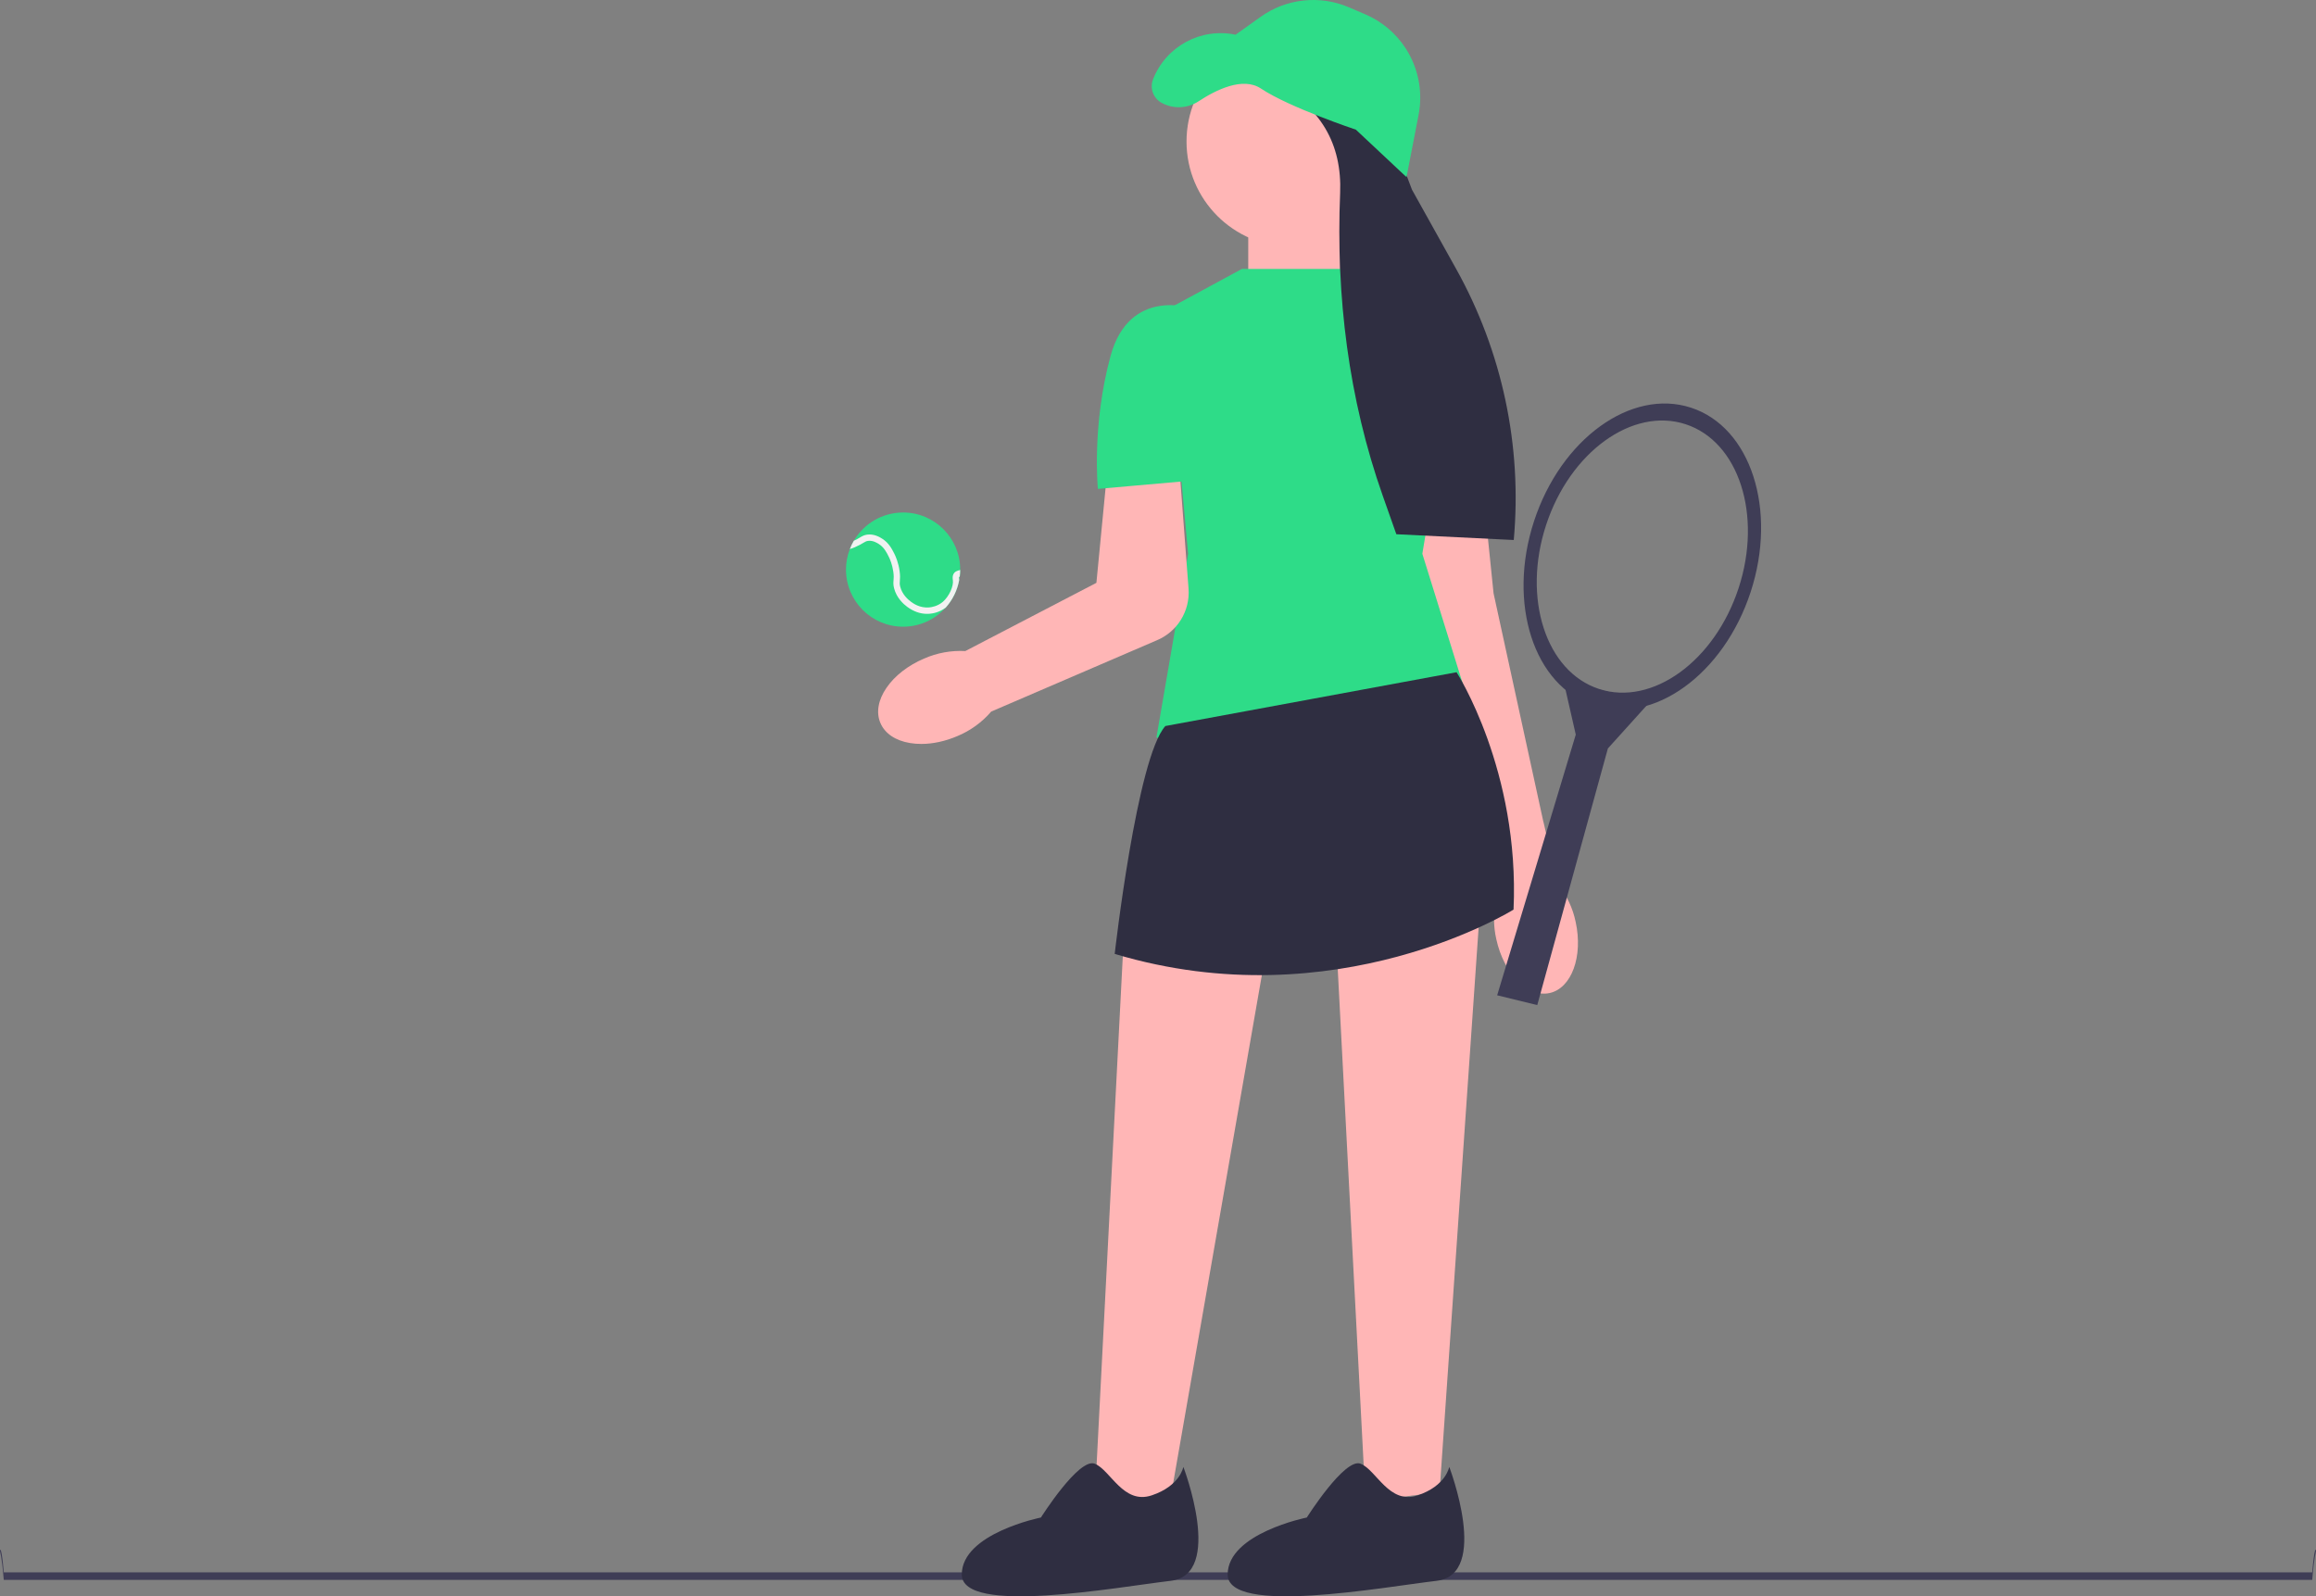 <svg xmlns="http://www.w3.org/2000/svg" width="731.67" height="504.365" viewBox="0 0 731.67 504.365" xmlns:xlink="http://www.w3.org/1999/xlink" role="img" artist="Katerina Limpitsouni" source="https://undraw.co/"><rect x="0" y="0" width="731.67" height="504.365" fill="#808080" stroke="none"/><path d="m0,489.977c0,.66.53,1.19,1.19,9.19h729.29c.66-8,1.19-8.53,1.19-9.19,0-.66-.53-1.19-1.19,6.81H1.19c-.66-8-1.19-7.47-1.19-6.81Z" fill="#3f3d56"/><polygon points="422.055 295.394 431.407 474.289 454.777 471.487 467.58 286.555 422.055 295.394" fill="#ffb6b6"/><path d="m457.847,463.469s13,34-4,36-66,11-66-2,25-18,25-18c0,0,12-19,17-17s9,13,18,10,10-9,10-9Z" fill="#2f2e41"/><rect x="394.347" y="58.969" width="29" height="37" fill="#ffb6b6"/><circle cx="408.097" cy="44.719" r="33.25" fill="#ffb6b6"/><path d="m444.847,180.469l4-33,19,1,4,39,15.741,72.223.038-.01-.017.006,4.573,19.723c2.793,3.464,4.715,7.547,5.605,11.906,2.381,10.88-1.301,20.924-8.224,22.438-6.922,1.515-14.461-6.075-16.839-16.952-1.011-4.335-.968-8.849.124-13.163l-4.268-14.929-23.735-88.242Z" fill="#ffb6b6"/><path d="m392.347,84.969h35l34,18-12,72,14,45s-75,23-98,13l10-58-7-77s24-13,24-13Z" fill="#2edc88"/><path d="m454.847,103.469s12-4,14,3,7,49,7,49l-30,1s9-53,9-53Z" fill="#2edc88"/><path d="m291.04,235.052c-1.212,0-2.394-.093-3.53-.28-4.628-.765-7.955-3.012-9.368-6.327-1.414-3.315-.731-7.271,1.921-11.139,2.605-3.798,6.815-7.073,11.854-9.221,4.082-1.805,8.593-2.625,13.047-2.382l41.411-21.552,3.003-31.03,22.916-9.375,3.186,42.209c.534,7.081-3.516,13.662-10.076,16.376l-52.265,22.498c-2.912,3.393-6.632,6.081-10.766,7.777-3.777,1.61-7.692,2.446-11.332,2.446Z" fill="#ffb6b6"/><path d="m376.847,97.469s-20-7-26,15c-6,22-4,42-4,42l34-3s-4-54-4-54Z" fill="#2edc88"/><g><path d="m267.267,179.969c0,9.96,8.08,18.04,18.04,18.04,5.35,0,10.149-2.33,13.45-6.021,0,0,.01-.01.02-.01,2.15-2.41,3.66-5.41,4.26-8.729.08-.34.13-.69.17-1.05.091-.69.131-1.391.141-2.11v-.12c0-9.96-8.07-18.04-18.04-18.04-6.63,0-12.431,3.58-15.561,8.92-.5.83-.92,1.71-1.26,2.63-.79,2.01-1.22,4.2-1.22,6.49Z" fill="#2edc88"/><path d="m268.486,173.479c.97-.29,2.05-.74,3.23-1.37.409-.21.729-.409,1.02-.59.601-.359.92-.55,1.521-.63,1.489-.189,2.779.62,3.33.96,1.689,1.07,2.449,2.57,3.18,4.03.399.8,1.13,2.49,1.45,4.78.189,1.329.13,2.04.069,2.68-.06.72-.109,1.399.17,2.52.78,3.03,2.931,4.98,4.141,5.87,2.01,1.48,4.12,2.221,6.279,2.221.28,0,.551-.011.82-.03,1.101-.09,3.16-.48,5.061-1.931,0,0,.01-.01.02-.01,2.15-2.41,3.66-5.41,4.26-8.729,0-.08-.01-.15-.02-.221-.04-.199-.101-.619,0-.77.02,0,.06-.021.189-.06.091-.69.131-1.391.141-2.11-1.21.28-1.62.6-1.88.91-.67.84-.5,1.89-.44,2.279.3,1.95-1.229,5.21-3.189,6.891-1.641,1.39-3.561,1.689-4.311,1.75-2.95.25-5.05-1.29-5.74-1.8-1-.73-2.77-2.33-3.39-4.75-.2-.801-.17-1.221-.11-1.86.061-.71.13-1.58-.09-3.13-.359-2.57-1.189-4.48-1.64-5.4-.78-1.54-1.74-3.46-3.91-4.819-.67-.421-2.44-1.521-4.64-1.25-1.021.13-1.62.489-2.311.899-.26.16-.55.34-.91.53-.37.189-.72.37-1.04.51-.5.83-.92,1.71-1.26,2.63Z" fill="#f2f2f2"/></g><g><polygon points="485.652 317.561 472.985 314.471 497.818 232.11 493.927 215.055 521.161 221.858 507.962 236.48 485.652 317.561" fill="#3f3d56"/><path d="m553.062,187.05c8.498-25.983.068-52.058-18.829-58.238-18.897-6.18-41.106,9.873-49.604,35.857s-.068,52.058,18.829,58.238c18.897,6.18,41.106-9.873,49.604-35.857Zm-3.802-1.243c-7.554,23.097-27.295,37.366-44.092,31.873-16.797-5.494-24.291-28.671-16.737-51.768s27.295-37.366,44.092-31.873,24.291,28.671,16.737,51.768Z" fill="#3f3d56"/></g><path d="m440.306,44.739l5.77,15.203,13.974,25.068c14.526,26.06,20.86,55.893,18.175,85.607v0l-37.095-1.824-4.293-12.154c-10.827-30.651-14.806-63.129-13.465-95.608.641-15.541-6.14-27.343-21.025-35.062l37.959,18.77h0Z" fill="#2f2e41"/><path d="m444.347,55.969l-16-15s-21-7-30-13c-5.694-3.796-14.191.414-19.664,4.019-3.514,2.314-8.005,2.525-11.699.51h0c-2.65-1.446-3.812-4.636-2.712-7.448v-0c4.083-10.435,15.11-16.39,26.075-14.081h0l7.892-5.637c8.139-5.814,18.722-6.957,27.915-3.018l5.175,2.218c5.227,2.24,9.668,5.986,12.757,10.76v0c4.017,6.208,5.476,13.731,4.071,20.991l-3.81,19.685-0-0Z" fill="#2edc88"/><polygon points="354.927 297.985 345.712 476.887 369.246 476.518 401.122 293.904 354.927 297.985" fill="#ffb6b6"/><path d="m460.157,212.394s20,31,18,75c0,0-56,35-126,14,0,0,7-62,16-72l92-17v0Z" fill="#2f2e41"/><path d="m373.847,463.469s13,34-4,36-66,11-66-2,25-18,25-18c0,0,12-19,17-17s9,13,18,10,10-9,10-9Z" fill="#2f2e41"/></svg>